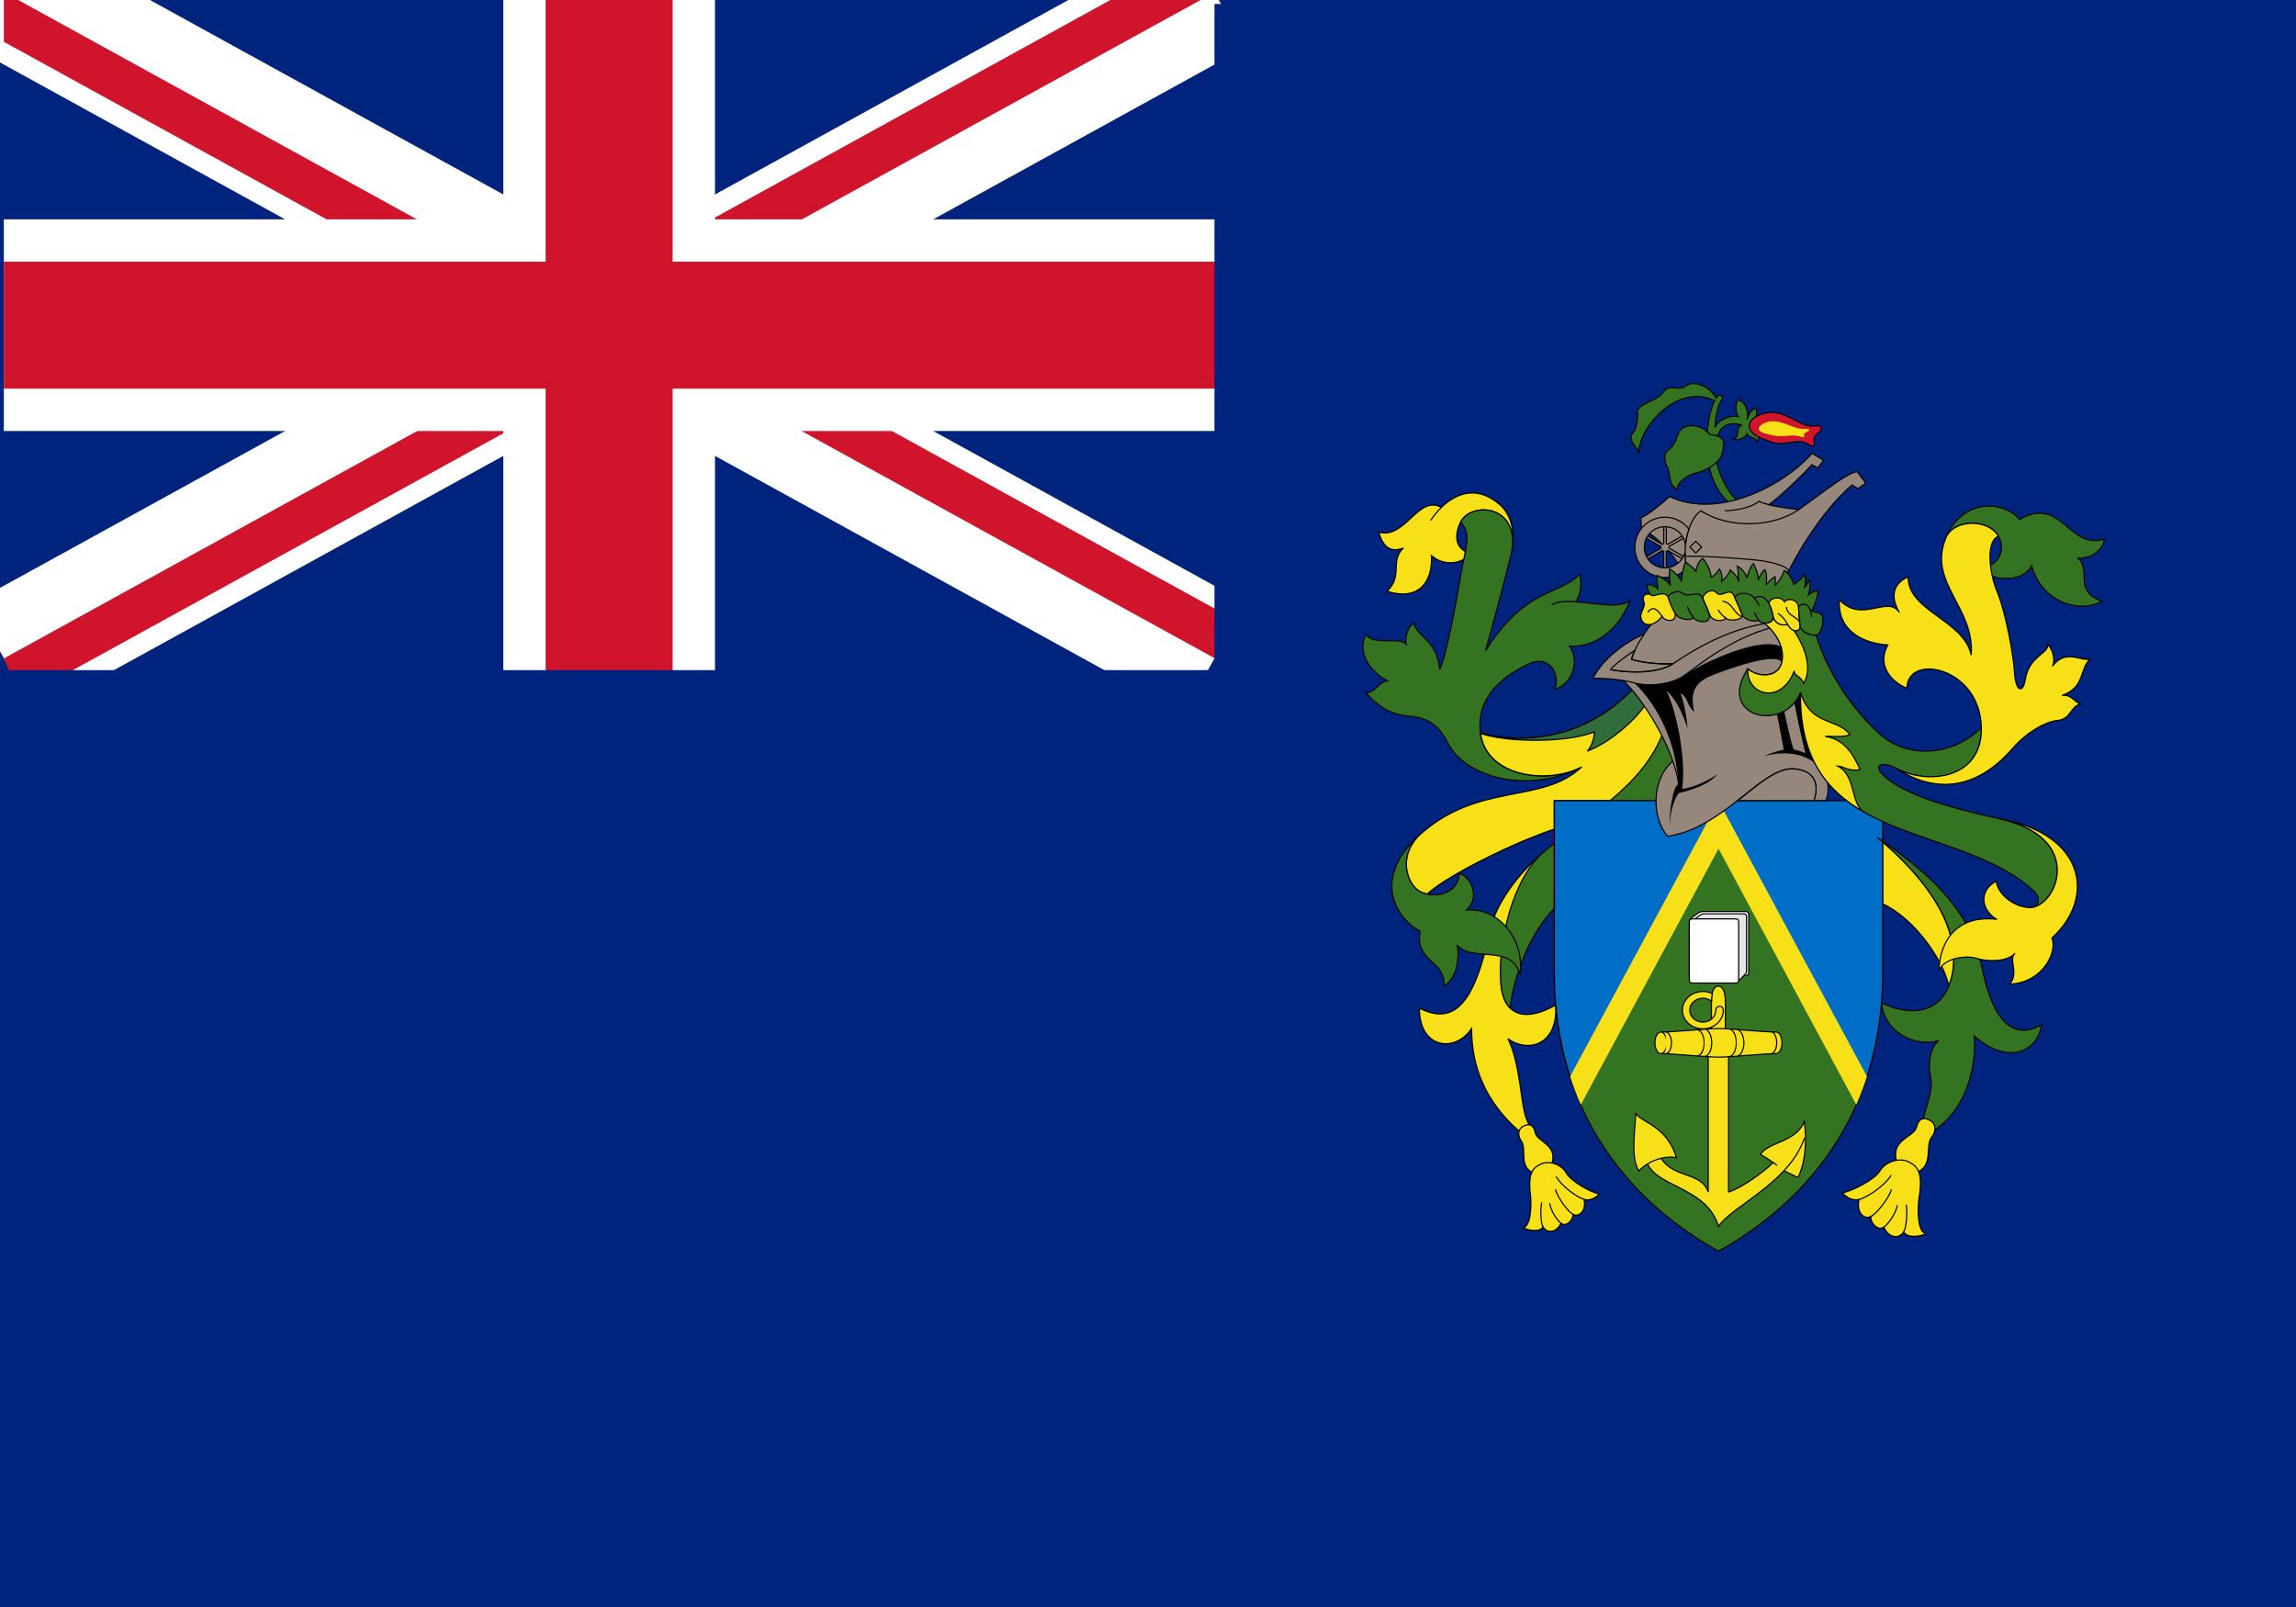 <?xml version="1.0" encoding="UTF-8" standalone="no"?>
<svg
   xmlns:dc="http://purl.org/dc/elements/1.1/"
   xmlns:cc="http://creativecommons.org/ns#"
   xmlns:rdf="http://www.w3.org/1999/02/22-rdf-syntax-ns#"
   xmlns:svg="http://www.w3.org/2000/svg"
   xmlns="http://www.w3.org/2000/svg"
   xmlns:sodipodi="http://sodipodi.sourceforge.net/DTD/sodipodi-0.dtd"
   xmlns:inkscape="http://www.inkscape.org/namespaces/inkscape"
   width="1000"
   height="700"
   viewBox="0 0 1200 600"
   version="1.1"
   id="svg37"
   sodipodi:docname="nz.svg"
   inkscape:version="0.92.3 (2405546, 2018-03-11)">
  <defs
     id="defs41" />
  <sodipodi:namedview
     pagecolor="#ffffff"
     bordercolor="#666666"
     borderopacity="1"
     objecttolerance="10"
     gridtolerance="10"
     guidetolerance="10"
     inkscape:pageopacity="0"
     inkscape:pageshadow="2"
     inkscape:window-width="2560"
     inkscape:window-height="1376"
     id="namedview39"
     showgrid="false"
     inkscape:zoom="0.953584"
     inkscape:cx="562.0678"
     inkscape:cy="432.26714"
     inkscape:window-x="0"
     inkscape:window-y="0"
     inkscape:window-maximized="1"
     inkscape:current-layer="svg37" />
  <clipPath
     id="c">
    <path
       d="M0,0V150H700V300H600zM600,0H300V350H0V300z"
       id="path2" />
  </clipPath>
  <rect
     width="1200"
     height="842.873"
     id="rect5"
     x="0"
     y="-122.066"
     style="fill:#00247d;stroke-width:1.185" />
  <path
     d="M 2.009,-124.127 634.737,224.072 m 0,-348.2 L 2.009,224.072"
     id="path7"
     inkscape:connector-curvature="0"
     style="stroke:#ffffff;stroke-width:66.38" />
  <path
     d="M 0,0 600,300 M 600,0 0,300"
     clip-path="url(#c)"
     id="path9"
     inkscape:connector-curvature="0"
     transform="matrix(1.055,0,0,1.161,2.009,-124.127)"
     style="stroke:#cf142b;stroke-width:40" />
  <path
     d="M 318.373,-124.127 V 282.106 M 2.009,49.973 H 740.192"
     id="path11"
     inkscape:connector-curvature="0"
     style="stroke:#ffffff;stroke-width:110.634" />
  <path
     d="M 318.373,-124.127 V 282.106 M 2.009,49.973 H 740.192"
     id="path13"
     inkscape:connector-curvature="0"
     style="stroke:#cf142b;stroke-width:66.38" />
  <path
     d="M 2.009,230.283 H 634.737 V -117.916 H 845.647 V 346.35 H 2.009 Z"
     id="path15"
     inkscape:connector-curvature="0"
     style="fill:#00247d;stroke-width:1.106" />
  <g
     transform="matrix(40,0,0,40,6.035,7.228)"
     style="fill:#f7e017;stroke:#000000;stroke-width:0.015"
     id="g193">
    <path
       inkscape:connector-curvature="0"
       d="m 20.018,7.954 c -0.32,0.271 -0.625,0.667 -0.7,1.025 -0.211,1.007 -0.491,1.231 -0.923,1.015 0,0.541 0.474,0.582 0.682,0.266 0,0.507 0.184,0.947 0.599,1.322 0.175,0.158 0.208,0.05 0.125,-0.125 -0.083,-0.175 -0.083,-0.74 -0.249,-1.064 0.266,0.191 0.657,0.083 0.624,-0.441 -0.341,0.2 -0.68,0.192 -0.715,-0.283 -0.043,-0.557 0.174,-1.366 0.557,-1.715 z"
       id="path19" />
    <path
       inkscape:connector-curvature="0"
       d="m 19.613,3.949 c 0.023,-0.2 -0.02,-0.405 -0.166,-0.534 -0.282,-0.248 -0.558,-0.166 -0.764,0.034 -0.308,-0.166 -0.471,0.423 -0.82,0.324 0.058,0.191 0.15,0.274 0.324,0.208 -0.183,0.166 0,0.366 -0.216,0.565 0.391,0.125 0.599,-0.091 0.582,-0.466 0.15,0.133 0.382,0.125 0.507,-0.025 C 18.852,3.988 18.851,3.808 18.935,3.639 19.06,3.39 19.646,3.4 19.613,3.949 Z"
       id="path21" />
    <path
       style="fill:#337321"
       inkscape:connector-curvature="0"
       d="m 20.515,6.842 c -0.441,0.233 -1.247,0.133 -1.322,-0.441 -0.075,-0.574 0.482,-0.832 0.632,-0.906 0.233,-0.117 0.416,0.091 0.341,0.333 0.258,-0.091 0.316,-0.391 0.191,-0.565 0.341,0.025 0.657,-0.233 0.79,-0.599 -0.12,0.114 -0.446,0.037 -0.714,0.02 C 20.516,4.593 20.515,4.415 20.49,4.323 20.208,4.613 19.8,4.48 19.26,5.32 19.343,5.029 19.501,4.447 19.593,4.064 19.602,4.026 19.609,3.988 19.614,3.949 19.646,3.4 19.061,3.39 18.936,3.64 19.073,3.794 19.001,3.974 18.952,4.247 18.894,4.571 18.769,5.32 18.661,5.569 18.628,5.178 18.37,5.153 18.32,4.962 c -0.075,0.05 -0.116,0.183 -0.1,0.274 -0.092,-0.1 -0.408,0.025 -0.524,-0.125 -0.125,0.249 0.075,0.499 0.283,0.607 -0.121,0.008 -0.15,0.154 -0.283,0.154 0.179,0.208 0.362,0.291 0.574,0.308 0.212,0.017 0.37,0.096 0.499,0.353 0.208,0.417 1,0.687 1.746,0.309 z"
       id="path23" />
    <path
       inkscape:connector-curvature="0"
       d="M 21.613,6.334 C 21.364,7.024 20.682,7.515 20.374,7.59 19.85,7.717 18.782,8.236 18.496,8.503 18.451,8.493 18.409,8.477 18.378,8.455 18.237,8.355 18.12,8.031 18.37,7.756 19.152,7.024 19.992,7.34 20.516,6.841 20.075,7.074 19.269,6.974 19.194,6.4 c 0.474,0.125 1.331,0.133 2.012,-0.599 0.091,0.101 0.357,0.417 0.407,0.533 z"
       id="path25" />
    <path
       style="fill:#337321"
       inkscape:connector-curvature="0"
       d="m 20.018,7.954 c -0.395,0.335 -0.6,1.158 -0.558,1.715 0.012,0.155 0.055,0.26 0.121,0.324 C 19.61,9.677 19.83,8.86 20.391,8.496 20.865,8.188 21.605,7.498 21.88,6.708 21.83,6.567 21.747,6.467 21.589,6.367 21.316,7.113 20.587,7.471 20.018,7.954 Z"
       id="path27" />
    <path
       style="fill:#316d3a"
       inkscape:connector-curvature="0"
       d="m 21.359,6.014 c -0.141,0.212 -0.462,0.503 -0.769,0.62 0.066,-0.075 0.087,-0.17 0.091,-0.249 -0.391,0.15 -1.173,0.133 -1.489,0.017 0.474,0.125 1.331,0.133 2.012,-0.599 0.068,0.074 0.126,0.14 0.155,0.211 z"
       id="path29" />
    <path
       style="fill:#337321"
       inkscape:connector-curvature="0"
       d="m 18.37,7.756 c -0.636,0.595 -0.216,1.114 0.033,1.231 -0.066,0.416 0.324,0.366 0.316,0.715 0.158,-0.091 0.2,-0.333 0.175,-0.524 0.2,0.216 0.707,-0.025 0.815,0.374 C 19.776,9.111 19.435,8.671 19.011,8.712 19.186,8.554 19.086,8.296 18.92,8.23 18.887,8.554 18.521,8.554 18.379,8.455 18.237,8.355 18.12,8.031 18.37,7.756 Z"
       id="path31" />
    <path
       inkscape:connector-curvature="0"
       d="m 19.746,11.54 c -0.069,0.04 -0.064,0.129 -0.021,0.187 0.087,0.116 -0.062,0.38 0.22,0.437 0.083,0.017 0.147,-0.034 0.179,-0.129 0.087,-0.262 -0.191,-0.291 -0.216,-0.416 -0.025,-0.125 -0.104,-0.112 -0.162,-0.079 z"
       id="path33" />
    <path
       inkscape:connector-curvature="0"
       d="m 19.983,12.031 c -0.093,0.043 -0.175,0.104 -0.137,0.403 0.015,0.124 0.008,0.424 -0.1,0.428 0.066,0.033 0.208,0.069 0.266,-0.008 0.056,0.094 0.183,0.067 0.233,-0.05 0.066,0.054 0.158,-0.037 0.158,-0.116 0.058,0.037 0.175,-0.017 0.145,-0.195 0.071,0.025 0.162,-0.025 0.195,-0.071 -0.104,-0.021 -0.366,-0.162 -0.428,-0.274 -0.062,-0.113 -0.224,-0.167 -0.332,-0.117 z"
       id="path35" />
    <g
       style="fill:none"
       id="g49">
      <path
         inkscape:connector-curvature="0"
         d="M 18.542,3.62 C 18.584,3.558 18.631,3.5 18.683,3.449"
         id="path37" />
      <path
         inkscape:connector-curvature="0"
         d="M 20.124,4.721 C 20.197,4.679 20.309,4.674 20.433,4.682"
         id="path39" />
      <path
         inkscape:connector-curvature="0"
         d="m 20.012,12.854 c -0.029,-0.042 -0.04,-0.216 -0.019,-0.322"
         id="path41" />
      <path
         inkscape:connector-curvature="0"
         d="M 20.245,12.804 C 20.199,12.769 20.112,12.648 20.097,12.542"
         id="path43" />
      <path
         inkscape:connector-curvature="0"
         d="m 20.403,12.688 c -0.058,-0.027 -0.2,-0.21 -0.231,-0.328"
         id="path45" />
      <path
         inkscape:connector-curvature="0"
         d="M 20.548,12.492 C 20.479,12.477 20.269,12.34 20.182,12.195"
         id="path47" />
    </g>
    <path
       inkscape:connector-curvature="0"
       d="m 24.382,7.765 c 1.023,0.857 1.089,1.538 0.931,1.938 C 25.23,9.329 24.806,8.747 24.365,8.597 Z"
       id="path51" />
    <path
       style="fill:#337321"
       inkscape:connector-curvature="0"
       d="m 22.553,7.282 h 1.896 c 0,0 0,0.499 0,2.245 0,1.913 -1.064,3.044 -2.146,3.642 -1.081,-0.599 -2.146,-1.73 -2.146,-3.642 0,-1.746 0,-2.245 0,-2.245 h 1.331 c 0.002,0.116 0.013,0.291 0.15,0.466 0.314,-0.031 0.669,-0.266 0.915,-0.466 z"
       id="path53" />
    <path
       style="fill:#006ec7"
       inkscape:connector-curvature="0"
       d="m 24.449,7.282 c 0,0 0,0.499 0,2.245 0,0.577 -0.097,1.084 -0.262,1.525 l -1.883,-3.455 -1.883,3.455 c -0.165,-0.442 -0.262,-0.948 -0.262,-1.525 0,-1.746 0,-2.245 0,-2.245 z"
       id="path55" />
    <path
       style="stroke:none"
       inkscape:connector-curvature="0"
       d="m 24.244,10.887 c -0.033,0.102 -0.094,0.267 -0.14,0.369 l -1.8,-3.346 -1.8,3.346 c -0.047,-0.102 -0.107,-0.267 -0.14,-0.369 l 1.941,-3.598 z"
       id="path57" />
    <path
       inkscape:connector-curvature="0"
       d="m 23.159,12.118 c 0.05,0.025 0.142,0.071 0.183,0.088 0.1,-0.2 0.116,-0.482 0.083,-0.732 -0.108,0.275 -0.474,0.266 -0.574,0.432 0.061,0.031 0.118,0.071 0.167,0.106 -0.125,0.125 -0.417,0.334 -0.583,0.384 v -1.784 c 0,-0.125 -0.042,-0.229 -0.042,-0.333 0,0 0,-0.286 0,-0.369 0,-0.083 -0.017,-0.204 -0.091,-0.204 -0.075,0 -0.091,0.121 -0.091,0.204 0,0.083 0,0.369 0,0.369 0,0.104 -0.042,0.225 -0.042,0.333 v 1.784 c -0.091,-0.266 -0.45,-0.175 -0.616,-0.441 0.065,-0.016 0.134,-0.021 0.2,-0.008 -0.125,-0.424 -0.466,-0.457 -0.532,-0.582 0,0.175 -0.075,0.582 0.042,0.757 0.026,-0.031 0.065,-0.064 0.113,-0.092 0.141,0.308 0.777,0.309 0.927,0.816 0.12,-0.187 0.553,-0.403 0.856,-0.728 z"
       id="path59" />
    <path
       inkscape:connector-curvature="0"
       d="m 22.303,10.634 c 0.141,0 0.59,-0.046 0.753,-0.046 0.042,0 0.077,-0.063 0.077,-0.141 0,-0.078 -0.034,-0.141 -0.077,-0.141 -0.162,0 -0.611,-0.046 -0.753,-0.046 -0.141,0 -0.59,0.046 -0.753,0.046 -0.042,0 -0.077,0.063 -0.077,0.141 0,0.078 0.034,0.141 0.077,0.141 0.163,0 0.612,0.046 0.753,0.046 z"
       id="path61" />
    <path
       inkscape:connector-curvature="0"
       d="m 22.212,9.903 c -0.03,-0.024 -0.069,-0.039 -0.113,-0.039 -0.094,0 -0.171,0.07 -0.171,0.156 0,0.086 0.076,0.156 0.171,0.156 0.094,0 0.17,-0.07 0.17,-0.156 0,-0.067 0.097,-0.067 0.097,0 0,0.135 -0.12,0.244 -0.267,0.244 -0.148,0 -0.267,-0.109 -0.267,-0.244 0,-0.135 0.12,-0.244 0.267,-0.244 0.044,0 0.086,0.01 0.123,0.027 -0.003,0.022 -0.01,0.064 -0.01,0.1 z"
       id="path63" />
    <path
       inkscape:connector-curvature="0"
       d="m 21.551,10.588 c 0.042,0 0.076,-0.063 0.076,-0.141 0,-0.078 -0.034,-0.141 -0.076,-0.141"
       id="path65" />
    <path
       inkscape:connector-curvature="0"
       d="m 21.613,10.588 c 0.042,0 0.076,-0.063 0.076,-0.141 0,-0.078 -0.034,-0.141 -0.076,-0.141"
       id="path67" />
    <path
       inkscape:connector-curvature="0"
       d="m 22.024,10.617 c 0.051,0 0.092,-0.076 0.092,-0.17 0,-0.094 -0.041,-0.17 -0.092,-0.17"
       id="path69" />
    <path
       inkscape:connector-curvature="0"
       d="m 22.119,10.624 c 0.053,0 0.096,-0.08 0.096,-0.178 0,-0.098 -0.043,-0.178 -0.096,-0.178"
       id="path71" />
    <path
       inkscape:connector-curvature="0"
       d="m 22.439,10.626 c 0.054,0 0.097,-0.081 0.097,-0.18 0,-0.099 -0.044,-0.18 -0.097,-0.18"
       id="path73" />
    <path
       inkscape:connector-curvature="0"
       d="m 22.539,10.621 c 0.053,0 0.096,-0.078 0.096,-0.174 0,-0.096 -0.043,-0.174 -0.096,-0.174"
       id="path75" />
    <path
       inkscape:connector-curvature="0"
       d="m 22.986,10.59 c 0.043,0 0.078,-0.064 0.078,-0.144 0,-0.08 -0.035,-0.144 -0.078,-0.144"
       id="path77" />
    <path
       inkscape:connector-curvature="0"
       d="m 21.376,12.03 c 0.051,-0.031 0.113,-0.059 0.178,-0.074"
       id="path79" />
    <path
       inkscape:connector-curvature="0"
       d="M 23.068,12.047 C 23.053,12.036 23.036,12.025 23.019,12.012"
       id="path81" />
    <path
       inkscape:connector-curvature="0"
       d="m 23.159,12.118 c 0.116,-0.125 0.213,-0.266 0.267,-0.428"
       id="path83" />
    <path
       style="fill:#ffffff"
       inkscape:connector-curvature="0"
       d="m 21.922,8.87 c 0,-0.041 0.033,-0.058 0.072,-0.087 0.047,-0.035 0.066,-0.052 0.108,-0.052 h 0.546 c 0.04,0 0.05,0.01 0.05,0.048 V 9.52 c 0,0.037 -0.009,0.048 -0.05,0.048 H 21.922 V 8.862"
       id="path85" />
    <path
       style="fill:#e5e5e5"
       inkscape:connector-curvature="0"
       d="m 22.513,9.633 c 0.072,0 0.059,-0.002 0.109,-0.052 C 22.675,9.529 22.67,9.533 22.67,9.485 V 8.806 c 0,-0.035 -0.009,-0.045 -0.046,-0.045 h -0.505 c -0.04,0 -0.057,0.016 -0.1,0.049 -0.036,0.027 -0.066,0.044 -0.066,0.082 v 0.741 z"
       id="path87" />
    <path
       style="fill:#ffffff"
       inkscape:connector-curvature="0"
       d="m 22.567,9.617 c 0,0.037 -0.009,0.048 -0.05,0.048 h -0.546 c -0.041,0 -0.049,-0.01 -0.049,-0.048 V 8.875 c 0,-0.037 0.009,-0.048 0.049,-0.048 h 0.546 c 0.041,0 0.05,0.01 0.05,0.048 z"
       id="path89" />
    <path
       style="fill:#96877d"
       inkscape:connector-curvature="0"
       d="m 23.625,6.847 c 0.106,0.119 0.141,0.278 0.083,0.434 H 23.55 C 23.616,7.081 23.575,6.891 23.292,6.866 22.869,6.829 22.377,7.648 21.637,7.747 21.421,7.489 21.432,6.998 21.707,6.765 21.565,6.356 21.266,5.906 21.058,5.712 20.922,5.69 20.765,5.679 20.664,5.685 20.772,5.452 21.08,5.207 21.33,5.107 21.37,5.048 21.414,4.991 21.454,4.94 c 0.025,-0.32 1.547,-0.17 1.871,0.029 0.001,0.359 0.142,1.554 0.3,1.878 z"
       id="path91" />
    <g
       style="fill:#000000;stroke:none"
       id="g97">
      <path
         inkscape:connector-curvature="0"
         d="m 21.781,7.066 c -0.036,-0.554 -0.26,-1.011 -0.575,-1.322 0.15,0.042 0.457,0.042 0.665,-0.108 0.274,-0.183 0.99,-0.503 1.252,-0.366 0.021,0.046 0.033,0.15 0.017,0.216 C 23.078,5.32 22.387,5.577 22.192,5.656 22.005,5.743 21.922,5.86 21.988,6.122 21.88,6.031 21.917,5.943 21.805,5.877 21.85,5.985 21.887,6.18 21.9,6.338 21.858,6.226 21.784,5.985 21.621,5.843 c 0.141,0.274 0.264,0.933 0.206,1.283 0.112,0 0.36,-0.11 0.459,-0.189 -0.087,0.125 -0.339,0.212 -0.501,0.245 -0.073,0.087 -0.123,0.312 -0.119,0.437 -0.011,-0.154 0.037,-0.529 0.115,-0.553 z"
         id="path93" />
      <path
         inkscape:connector-curvature="0"
         d="M 23.625,6.847 C 23.487,6.694 23.23,6.611 22.902,6.7 22.952,6.675 23.06,6.633 23.156,6.617 23.144,6.53 23.065,6.155 23.052,6.064 l 0.092,-0.037 c 0.046,0.225 0.104,0.482 0.141,0.586 0.029,0.008 0.096,0.021 0.154,0.05 C 23.414,6.576 23.273,5.948 23.277,5.881 l 0.125,-0.067 c 0.049,0.341 0.128,0.836 0.223,1.033 z"
         id="path95" />
    </g>
    <path
       style="fill:#96877d"
       inkscape:connector-curvature="0"
       d="m 23.551,7.282 c 0.066,-0.2 0.025,-0.39 -0.258,-0.415 -0.219,-0.019 -0.457,0.194 -0.738,0.415 z"
       id="path99" />
    <path
       style="fill:#96877d"
       inkscape:connector-curvature="0"
       d="M 21.713,5.49 C 21.588,5.507 21.31,5.482 21.168,5.436 21.176,5.398 21.191,5.36 21.209,5.318 21.122,5.376 20.956,5.49 20.893,5.569 c 0.2,0.042 0.612,0.063 0.82,-0.079 z"
       id="path101" />
    <path
       style="fill:none"
       inkscape:connector-curvature="0"
       d="m 21.708,6.766 c 0.046,0.133 0.076,0.261 0.08,0.375"
       id="path103" />
    <path
       style="fill:none"
       inkscape:connector-curvature="0"
       d="m 21.331,5.108 c -0.075,0.11 -0.141,0.228 -0.163,0.328 0.141,0.046 0.42,0.071 0.545,0.054"
       id="path105" />
    <path
       style="fill:none"
       inkscape:connector-curvature="0"
       d="m 21.059,5.713 c 0.054,0.009 0.104,0.019 0.147,0.031 0.15,0.042 0.457,0.042 0.665,-0.108 0.208,-0.15 0.773,-0.615 1.414,-0.665"
       id="path107" />
    <path
       style="fill:none"
       inkscape:connector-curvature="0"
       d="m 20.894,5.569 c 0.2,0.042 0.612,0.062 0.819,-0.079 0.482,-0.328 0.948,-0.52 1.414,-0.545"
       id="path109" />
    <path
       style="fill:#337321"
       inkscape:connector-curvature="0"
       d="m 24.382,7.765 c 0.698,0.482 1.214,0.948 1.364,1.696 0.15,0.748 0.433,0.948 0.782,0.748 -0.083,0.432 -0.516,0.482 -0.881,0.15 0.033,0.499 -0.166,1.098 -0.682,1.314 -0.033,-0.299 0.165,-0.536 0.108,-0.782 -0.025,-0.108 -0.033,-0.358 0.108,-0.474 -0.274,0.091 -0.707,-0.083 -0.748,-0.491 0.316,0.15 0.723,0.175 0.881,-0.225 0.157,-0.398 0.091,-1.08 -0.932,-1.936 z"
       id="path111" />
    <path
       style="fill:#337321"
       inkscape:connector-curvature="0"
       d="M 25.264,3.873 C 25.48,3.308 26.046,3.366 26.237,3.607 26.794,3.291 26.869,4.006 27.343,3.865 27.335,3.998 27.177,4.123 27.002,4.114 27.185,4.28 26.927,4.53 27.318,4.679 26.985,4.845 26.52,4.671 26.395,4.213 26.287,4.429 25.896,4.429 25.738,4.255 26.079,4.164 26.054,3.848 25.863,3.723 25.67,3.597 25.33,3.648 25.264,3.873 Z"
       id="path113" />
    <path
       style="fill:#337321"
       inkscape:connector-curvature="0"
       d="m 23.577,5.118 c 0.155,0.5 0.476,0.966 0.822,1.283 0.399,0.366 1.002,0.274 1.339,-0.075 0.008,0.696 -0.713,0.75 -1.114,0.532 -0.177,-0.096 -0.32,-0.046 -0.15,0.108 0.258,0.233 0.822,0.406 1.488,0.549 1.164,0.249 0.749,1.173 0.408,1.164 C 26.468,8.677 26.548,8.575 26.407,8.448 25.397,7.539 23.343,7.897 23.376,5.868 23.16,6.4 22.27,6.192 22.686,5.56 c 0.133,0.108 0.366,0.116 0.433,-0.05 0.052,-0.129 0.018,-0.354 -0.215,-0.548 0.038,-0.003 0.121,0 0.112,-0.096 0.01,0.056 0.061,0.139 0.192,0.111 0.037,0.059 0.077,0.098 0.13,0.077 0.01,-0.004 0.042,-0.02 0.029,-0.079 0.01,0.112 0.141,0.151 0.21,0.143 z"
       id="path115" />
    <path
       inkscape:connector-curvature="0"
       d="m 24.623,6.858 c 0.482,0.316 1.028,0.316 1.53,-0.266 C 26.311,6.409 26.56,6.251 26.735,6.234 26.91,6.217 26.901,6.051 27.034,6.018 26.951,5.993 26.918,5.893 26.793,5.906 27.105,5.798 27.013,5.548 27.167,5.428 27.042,5.474 26.847,5.287 26.668,5.524 26.714,5.416 26.651,5.287 26.606,5.237 26.623,5.362 26.361,5.387 26.311,5.703 26.283,5.88 26.186,5.869 26.17,5.595 26.158,5.394 26.062,4.838 25.946,4.556 25.83,4.273 25.803,3.885 25.961,3.827 25.937,3.787 25.904,3.751 25.863,3.725 25.67,3.599 25.331,3.65 25.264,3.875 25.048,4.44 25.655,4.765 25.605,5.38 25.514,4.923 24.773,4.806 24.782,4.357 24.541,4.465 24.574,4.665 24.666,4.823 24.516,4.59 24.175,4.973 23.884,4.657 c -0.033,0.416 0.333,0.574 0.632,0.59 -0.15,0.266 0.05,0.491 0.249,0.565 0.008,-0.466 0.963,-0.275 0.973,0.524 0.008,0.68 -0.724,0.738 -1.115,0.522 z"
       id="path117" />
    <path
       inkscape:connector-curvature="0"
       d="M 25.962,7.515 C 27.126,7.764 26.711,8.688 26.37,8.679 26.153,8.674 25.946,8.492 25.933,8.334 25.684,8.467 25.75,8.729 25.941,8.833 25.417,8.771 25.197,9.116 25.184,9.494 25.28,9.319 25.571,9.307 25.679,9.344 25.787,9.381 26.066,9.402 26.178,9.277 26.086,9.356 26.236,9.539 26.107,9.68 26.544,9.663 26.735,9.256 26.66,9.077 27.226,8.563 27.118,7.723 25.962,7.515 Z"
       id="path119" />
    <path
       inkscape:connector-curvature="0"
       d="m 25.076,11.466 c 0.076,0.047 0.066,0.147 0.015,0.21 -0.103,0.126 0.052,0.427 -0.265,0.478 -0.094,0.015 -0.163,-0.045 -0.194,-0.152 -0.086,-0.296 0.226,-0.316 0.259,-0.455 0.034,-0.138 0.121,-0.121 0.185,-0.081 z"
       id="path121" />
    <path
       inkscape:connector-curvature="0"
       d="m 24.79,12.003 c 0.102,0.052 0.19,0.124 0.136,0.456 -0.023,0.138 -0.028,0.473 0.093,0.482 -0.076,0.034 -0.235,0.067 -0.297,-0.021 -0.067,0.102 -0.207,0.066 -0.258,-0.066 -0.077,0.057 -0.175,-0.049 -0.171,-0.137 -0.067,0.039 -0.194,-0.026 -0.154,-0.224 -0.08,0.025 -0.18,-0.035 -0.215,-0.087 0.117,-0.019 0.415,-0.165 0.49,-0.288 0.074,-0.122 0.257,-0.175 0.376,-0.115 z"
       id="path123" />
    <path
       style="fill:none"
       inkscape:connector-curvature="0"
       d="m 24.721,12.921 c 0.034,-0.045 0.054,-0.24 0.035,-0.359"
       id="path125" />
    <path
       style="fill:none"
       inkscape:connector-curvature="0"
       d="m 24.464,12.855 c 0.053,-0.037 0.155,-0.168 0.176,-0.286"
       id="path127" />
    <path
       style="fill:none"
       inkscape:connector-curvature="0"
       d="m 24.292,12.718 c 0.066,-0.028 0.232,-0.226 0.272,-0.357"
       id="path129" />
    <path
       style="fill:none"
       inkscape:connector-curvature="0"
       d="m 24.138,12.494 c 0.077,-0.013 0.318,-0.157 0.421,-0.316"
       id="path131" />
    <path
       inkscape:connector-curvature="0"
       d="m 23.376,5.869 c -0.014,0.852 0.34,1.284 0.831,1.564 C 24.025,7.324 24.104,6.95 23.858,6.829 23.916,6.825 24.008,6.908 24.153,6.875 24.082,6.717 23.966,6.476 23.696,6.443 23.767,6.435 23.921,6.46 24.02,6.422 23.879,6.205 23.505,6.309 23.376,5.869 Z"
       id="path133" />
    <path
       inkscape:connector-curvature="0"
       d="m 23.288,5.058 c -0.03,-0.01 -0.055,-0.04 -0.08,-0.079 -0.131,0.028 -0.182,-0.055 -0.192,-0.111 0.008,0.096 -0.074,0.092 -0.113,0.095 0.234,0.194 0.268,0.419 0.216,0.548 -0.067,0.166 -0.299,0.158 -0.433,0.05 -0.017,0.353 0.441,0.47 0.607,0.025 0,0.075 0.096,0.067 0.121,0.166 0.118,-0.191 0.028,-0.466 -0.126,-0.694 z"
       id="path135" />
    <path
       style="fill:#337321"
       inkscape:connector-curvature="0"
       d="M 22.557,3.37 C 22.349,3.179 22.253,2.859 22.262,2.676 22.27,2.493 22.345,2.293 22.611,2.377 c -0.083,0 -0.025,0.166 -0.112,0.183 0.071,0.025 0.166,-0.033 0.179,-0.071 0.017,0.058 0.125,0.042 0.133,0.108 C 22.853,2.564 22.807,2.402 22.745,2.368 22.791,2.343 22.816,2.214 22.795,2.152 22.753,2.16 22.691,2.219 22.679,2.302 22.7,2.235 22.675,2.069 22.558,2.044 22.525,2.09 22.516,2.202 22.562,2.264 22.454,2.239 22.296,2.31 22.258,2.401 22.266,2.291 22.282,2.134 22.35,2.035 22.373,2.002 22.317,1.944 22.273,2.023 22.192,1.865 21.976,1.782 21.88,1.861 21.784,1.94 21.656,1.824 21.577,1.948 c -0.079,0.125 -0.347,0.138 -0.333,0.27 0.008,0.079 -0.011,0.201 -0.05,0.245 -0.096,0.108 0.046,0.187 0.071,0.283 -0.017,-0.316 0.486,-0.931 0.99,-0.69 -0.046,0.079 -0.086,0.237 -0.1,0.428 -0.021,0.283 0.021,0.682 0.295,0.915 z"
       id="path137" />
    <path
       style="fill:#cf142b"
       inkscape:connector-curvature="0"
       d="m 22.706,2.38 c -0.003,-0.075 0.127,-0.172 0.301,-0.17 0.21,0.002 0.372,0.193 0.54,0.175 0.168,-0.019 0.085,0.075 0.05,0.1 C 23.562,2.51 23.541,2.547 23.553,2.593 23.565,2.639 23.544,2.669 23.476,2.626 23.326,2.532 23.177,2.663 22.979,2.591 22.81,2.527 22.711,2.492 22.706,2.38 Z"
       id="path139" />
    <path
       style="fill:#96877d"
       inkscape:connector-curvature="0"
       d="M 21.85,4.343 C 21.767,4.081 21.451,3.794 21.297,3.728 L 21.289,3.587 c 0.083,-0.033 0.283,-0.191 0.374,-0.279 0.624,0.299 1.472,-0.125 1.863,-0.565 l 0.15,0.091 -0.075,0.1 -0.079,-0.042 C 23.426,3.008 23.069,3.344 22.961,3.415 23.106,3.452 23.305,3.477 23.36,3.474 23.709,3.224 23.983,3 24.116,2.983 l 0.112,0.15 -0.1,0.071 -0.079,-0.046 C 23.675,3.466 23.251,4.139 23.084,4.588 22.852,4.538 22.02,4.571 21.85,4.343 Z"
       id="path141" />
    <path
       style="fill:none"
       inkscape:connector-curvature="0"
       d="M 22.961,3.415 C 22.907,3.401 22.861,3.386 22.832,3.37 22.765,3.432 22.599,3.486 22.387,3.495"
       id="path143" />
    <path
       style="fill:none"
       inkscape:connector-curvature="0"
       d="m 21.883,4.251 c -0.056,-0.31 0.033,-0.653 0.191,-0.757 0.345,0.229 0.936,0.229 1.285,-0.021"
       id="path145" />
    <path
       style="fill:none"
       inkscape:connector-curvature="0"
       d="m 21.883,4.089 c 0.266,-0.008 0.844,0.037 0.985,0.058 0.141,0.021 0.378,0.079 0.345,0.15"
       id="path147" />
    <path
       style="fill:none"
       inkscape:connector-curvature="0"
       d="M 22.006,4.045 22.083,3.969 22.006,3.893 21.93,3.968 Z"
       id="path149" />
    <path
       style="fill:#337321"
       inkscape:connector-curvature="0"
       d="m 22.187,2.497 c -0.096,-0.133 -0.359,-0.175 -0.416,0.004 -0.025,0.079 -0.062,0.162 -0.125,0.2 -0.062,0.037 -0.048,0.151 -0.021,0.2 0.066,0.121 0.008,0.237 0.137,0.316 0,-0.096 0.141,-0.195 0.262,-0.22 0.121,-0.025 0.303,-0.133 0.328,-0.254 0.026,-0.122 0.068,-0.222 -0.165,-0.246 z"
       id="path151" />
    <path
       style="fill:#96877d"
       inkscape:connector-curvature="0"
       d="m 21.588,3.694 h 0.033 l 0.001,0.227 c 0.007,0.002 0.014,0.006 0.02,0.01 l 0.196,-0.113 0.017,0.029 -0.197,0.114 c 10e-4,0.007 0.002,0.015 10e-4,0.022 L 21.855,4.096 21.838,4.125 21.64,4.013 c -0.005,0.005 -0.012,0.01 -0.019,0.012 V 4.251 H 21.588 V 4.024 C 21.581,4.022 21.574,4.018 21.568,4.014 L 21.372,4.127 21.355,4.098 21.552,3.984 C 21.551,3.977 21.55,3.969 21.551,3.962 L 21.355,3.849 21.372,3.82 21.569,3.933 c 0.005,-0.005 0.012,-0.01 0.019,-0.012 z"
       id="path153" />
    <path
       style="fill:#96877d"
       inkscape:connector-curvature="0"
       d="m 21.884,4.25 c -0.071,0.072 -0.17,0.116 -0.28,0.116 -0.218,0 -0.394,-0.176 -0.394,-0.394 0,-0.218 0.176,-0.394 0.394,-0.394 0.128,0 0.241,0.061 0.313,0.155 -0.02,0.05 -0.044,0.161 -0.046,0.211 -0.014,-0.136 -0.128,-0.242 -0.268,-0.242 -0.149,0 -0.269,0.121 -0.269,0.269 0,0.149 0.121,0.269 0.269,0.269 0.124,0 0.232,-0.087 0.263,-0.202 0.001,0.052 0.003,0.171 0.018,0.212 z"
       id="path155" />
    <path
       style="fill:#337321"
       inkscape:connector-curvature="0"
       d="M 21.438,4.625 C 21.413,4.596 21.367,4.517 21.372,4.459 21.409,4.455 21.48,4.48 21.513,4.513 21.509,4.471 21.492,4.38 21.501,4.338 c 0.046,0.017 0.141,0.071 0.175,0.133 -0.008,-0.042 -0.025,-0.15 -0.008,-0.216 0.05,0.029 0.133,0.108 0.15,0.162 0.004,-0.083 0.033,-0.22 0.058,-0.254 0.037,0.037 0.096,0.071 0.133,0.121 0.008,-0.067 0.042,-0.146 0.091,-0.166 0.037,0.042 0.096,0.137 0.108,0.245 0.037,-0.012 0.087,-0.075 0.108,-0.108 0.021,0.033 0.042,0.091 0.029,0.162 0.046,-0.042 0.1,-0.1 0.112,-0.15 0.033,0.025 0.096,0.087 0.112,0.154 -0.008,-0.054 -0.004,-0.15 -0.021,-0.204 0.062,0.033 0.112,0.091 0.125,0.154 0.017,-0.058 0.054,-0.162 0.087,-0.187 0.033,0.067 0.067,0.146 0.062,0.212 0.021,-0.042 0.054,-0.116 0.087,-0.133 0.029,0.046 0.025,0.146 0.017,0.2 0.029,-0.042 0.083,-0.091 0.116,-0.108 0.004,0.025 0.008,0.075 0,0.112 0.037,-0.021 0.1,-0.133 0.121,-0.191 0.058,0.029 0.116,0.129 0.121,0.179 0.042,-0.017 0.125,-0.091 0.15,-0.133 0,0.029 0.013,0.108 -0.004,0.17 0.025,-0.025 0.05,-0.075 0.062,-0.096 0.017,0.042 0.004,0.141 -0.013,0.195 0.037,-0.033 0.092,-0.054 0.125,-0.054 0.004,0.071 -0.046,0.195 -0.092,0.287 C 23.114,4.713 22.278,4.671 21.438,4.625 Z"
       id="path157" />
    <path
       style="stroke:none"
       inkscape:connector-curvature="0"
       d="m 22.83,2.423 c -0.002,-0.031 0.066,-0.1 0.189,-0.099 0.147,0.001 0.283,0.109 0.4,0.101 0.118,-0.008 0.06,0.031 0.035,0.041 -0.025,0.01 -0.039,0.026 -0.031,0.044 0.009,0.019 -0.006,0.031 -0.054,0.014 C 23.264,2.486 23.159,2.539 23.021,2.51 22.902,2.483 22.833,2.469 22.83,2.423 Z"
       id="path159" />
    <path
       inkscape:connector-curvature="0"
       d="M 21.567,4.875 C 21.442,5.025 21.318,5 21.293,4.904 21.268,4.808 21.36,4.763 21.326,4.679 21.293,4.596 21.38,4.558 21.422,4.596 21.464,4.633 21.597,4.513 21.655,4.638 21.713,4.763 21.759,4.85 21.726,4.9 21.692,4.95 21.592,4.925 21.567,4.875 Z"
       id="path161" />
    <path
       inkscape:connector-curvature="0"
       d="m 22.103,4.65 c -0.023,-0.055 0.106,-0.16 0.173,-0.085 0.067,0.075 0.171,-0.081 0.229,0.037 0.058,0.119 0.077,0.181 0.106,0.247 0.029,0.067 -0.158,0.102 -0.216,0.044 0.008,0.039 -0.162,0.07 -0.208,-0.042 C 22.162,4.792 22.135,4.723 22.103,4.65 Z"
       id="path163" />
    <path
       inkscape:connector-curvature="0"
       d="m 22.968,4.719 c -0.031,-0.058 0.121,-0.141 0.2,-0.035 0.021,-0.044 0.171,-0.052 0.181,0.075 0.01,0.127 0.015,0.202 0.019,0.252 0.004,0.05 -0.091,0.096 -0.16,-0.031 C 23.085,5.005 23.029,4.936 23.015,4.864 23,4.79 22.985,4.754 22.968,4.719 Z"
       id="path165" />
    <path
       style="fill:#337321"
       inkscape:connector-curvature="0"
       d="M 21.648,4.636 C 21.629,4.594 21.754,4.511 21.839,4.574 21.924,4.636 22.042,4.52 22.093,4.632 22.195,4.859 22.201,4.875 22.17,4.919 22.139,4.963 22.006,4.946 21.972,4.886 21.966,4.928 21.851,4.921 21.791,4.888 21.723,4.85 21.675,4.711 21.648,4.636 Z"
       id="path167" />
    <path
       style="fill:#337321"
       inkscape:connector-curvature="0"
       d="M 22.523,4.646 C 22.494,4.582 22.689,4.525 22.775,4.638 22.819,4.598 22.914,4.596 22.968,4.719 23.022,4.842 23.03,4.91 22.991,4.941 22.963,4.963 22.862,4.98 22.829,4.924 22.783,4.953 22.642,4.928 22.611,4.849 22.58,4.771 22.553,4.702 22.523,4.646 Z"
       id="path169" />
    <path
       style="fill:#337321"
       inkscape:connector-curvature="0"
       d="m 23.351,4.769 c -0.004,-0.058 0.102,-0.085 0.141,0 0.04,0.085 0.166,0.008 0.177,0.15 C 23.671,4.946 23.654,5.05 23.615,5.1 23.576,5.15 23.382,5.1 23.37,4.994 23.357,4.887 23.353,4.827 23.351,4.769 Z"
       id="path171" />
    <g
       style="fill:none"
       id="g191">
      <path
         inkscape:connector-curvature="0"
         d="M 21.567,4.875 C 21.521,4.813 21.459,4.713 21.38,4.821"
         id="path173" />
      <path
         inkscape:connector-curvature="0"
         d="M 21.973,4.885 C 21.946,4.85 21.911,4.791 21.898,4.746"
         id="path175" />
      <path
         inkscape:connector-curvature="0"
         d="M 22.395,4.894 C 22.366,4.873 22.322,4.832 22.299,4.788"
         id="path177" />
      <path
         inkscape:connector-curvature="0"
         d="m 22.357,4.675 c 0.073,0.008 0.123,0.077 0.145,0.108 0.023,0.031 0.071,0.087 0.108,0.094"
         id="path179" />
      <path
         inkscape:connector-curvature="0"
         d="M 22.829,4.925 C 22.804,4.885 22.779,4.85 22.773,4.821"
         id="path181" />
      <path
         inkscape:connector-curvature="0"
         d="m 22.775,4.638 c 0.025,0.035 0.044,0.064 0.058,0.098"
         id="path183" />
      <path
         inkscape:connector-curvature="0"
         d="M 23.207,4.979 C 23.174,4.917 23.122,4.856 23.078,4.836"
         id="path185" />
      <path
         inkscape:connector-curvature="0"
         d="m 23.191,4.75 c 0.004,0.123 0.168,0.131 0.175,0.218"
         id="path187" />
      <path
         inkscape:connector-curvature="0"
         d="m 23.492,4.769 c 0.017,0.031 0.023,0.062 0.025,0.114"
         id="path189" />
    </g>
  </g>
</svg>

